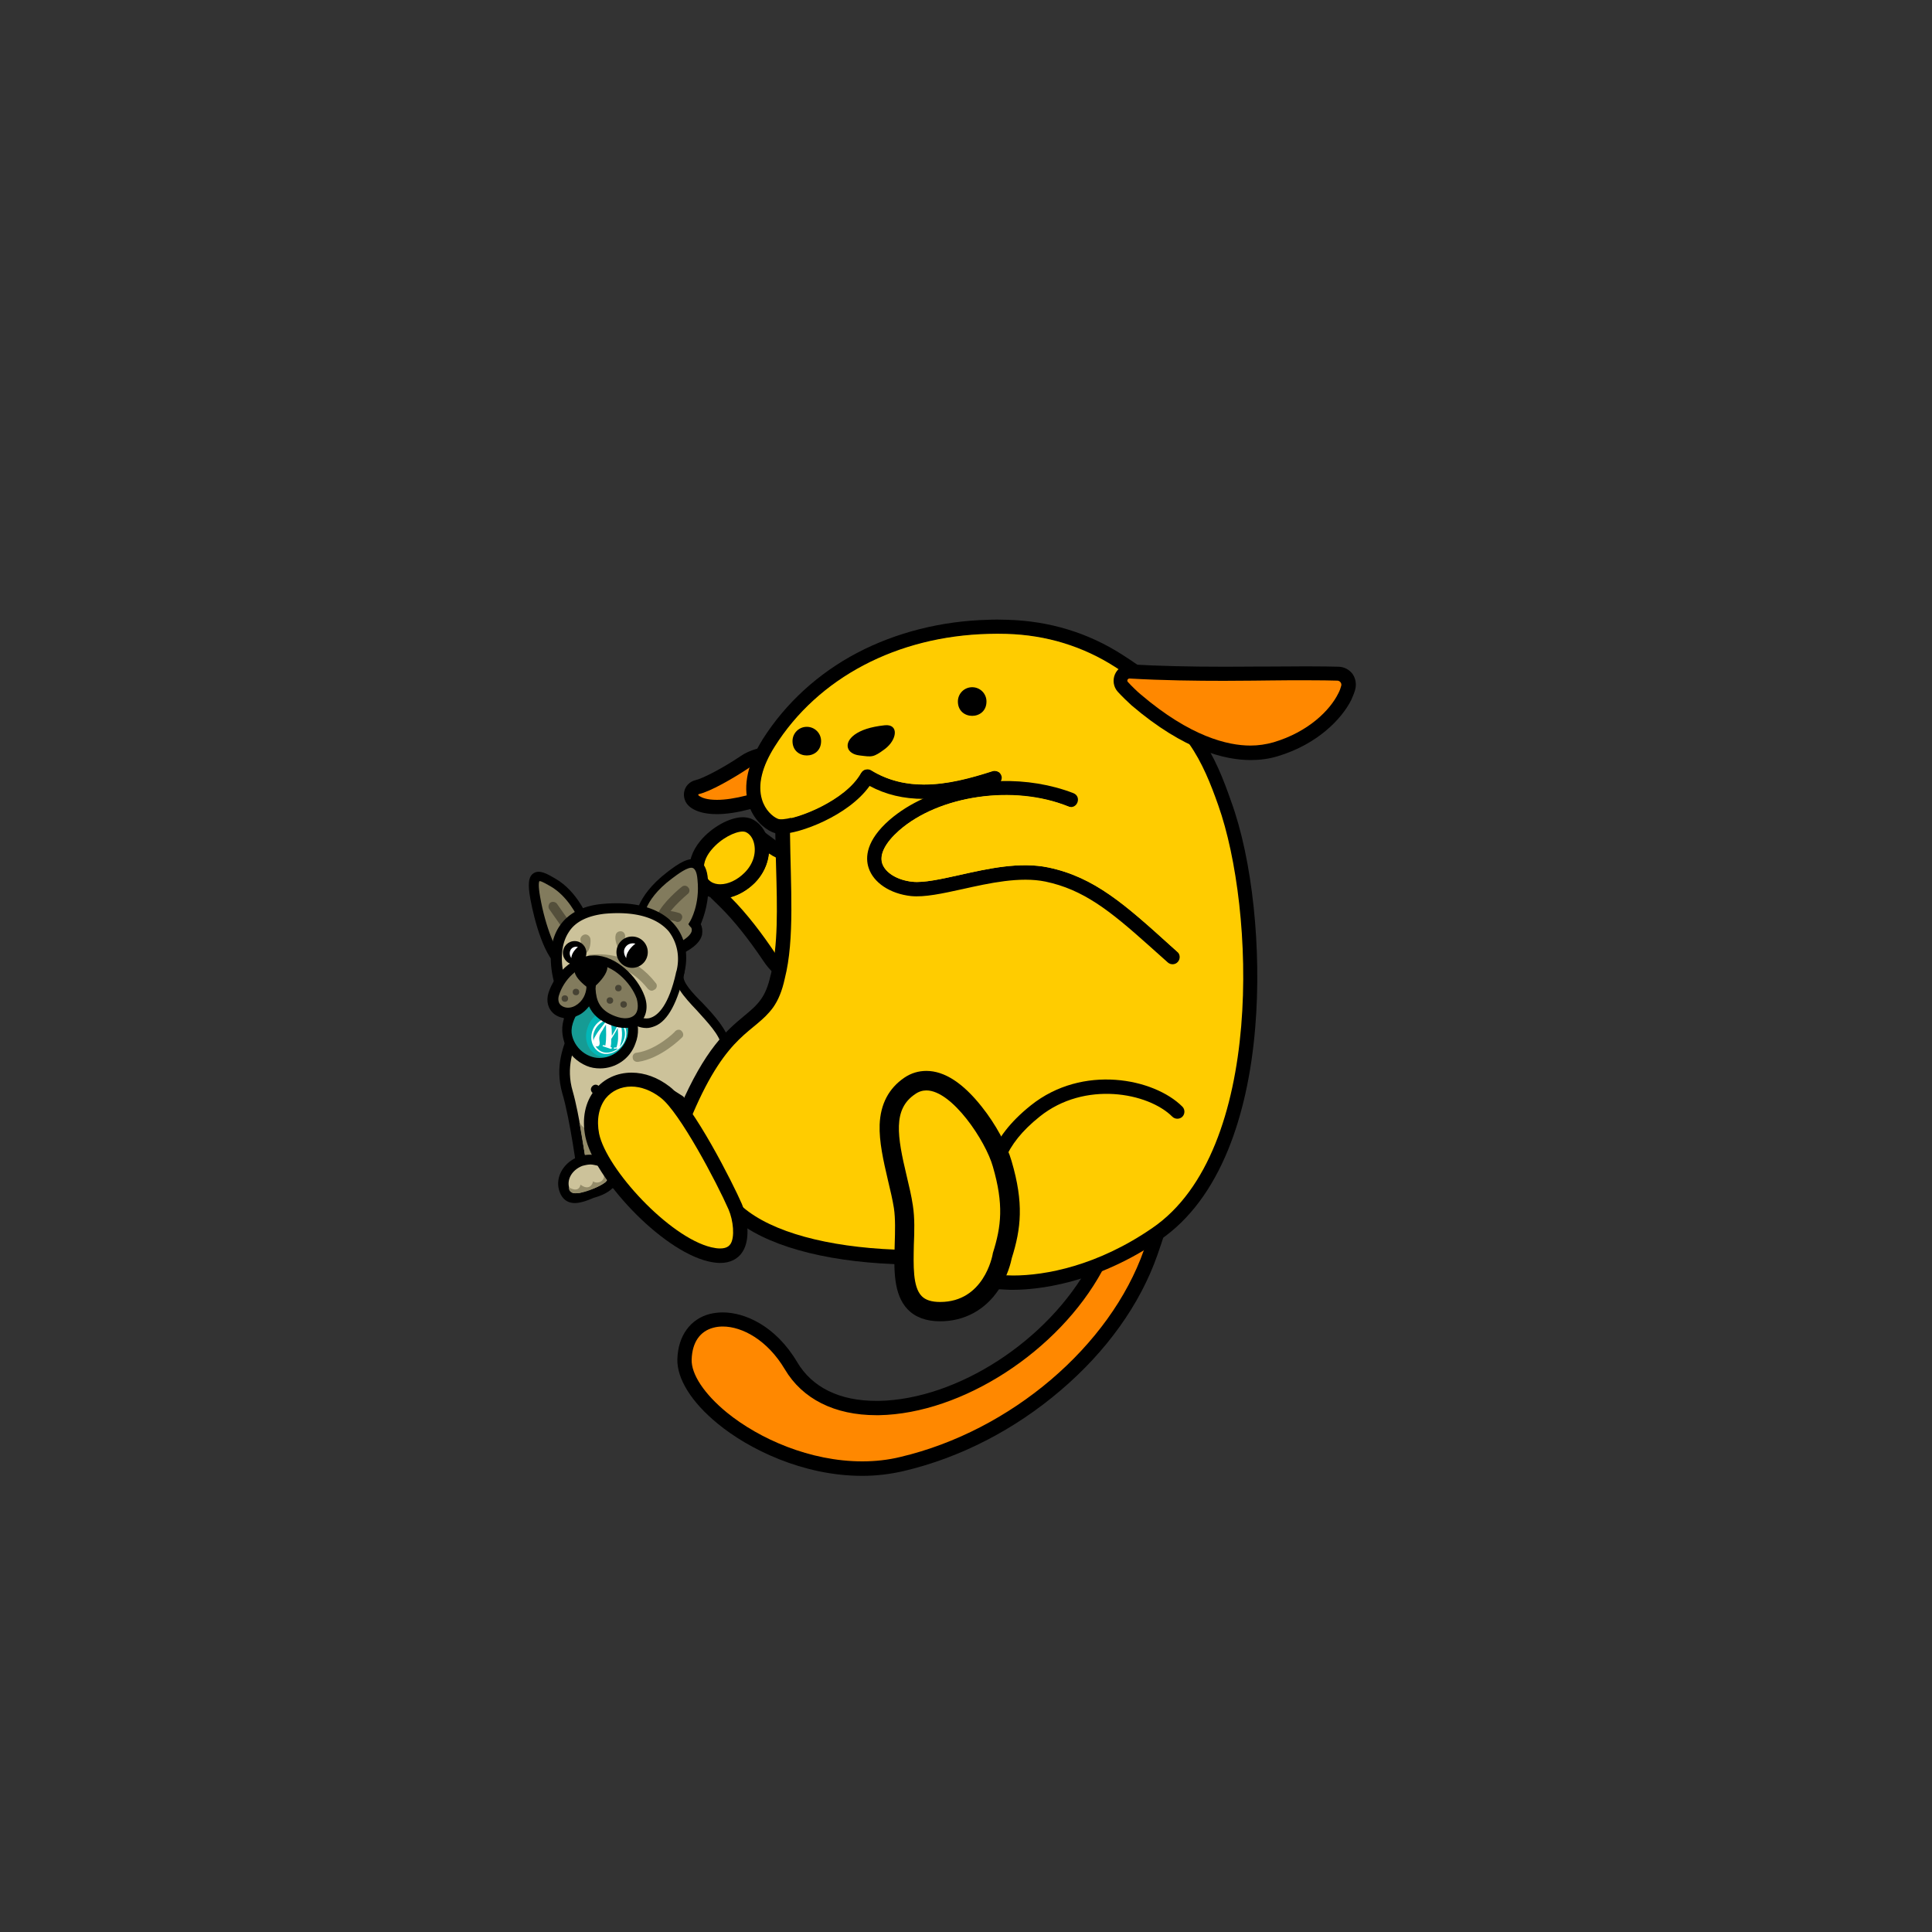 <svg xmlns="http://www.w3.org/2000/svg" id="wapuugotchi_svg__wapuu" x="0" y="0" version="1.1" viewBox="0 0 1000 1000">
  <rect x="0" y="0" width="1000" height="1000" fill="#333333" stroke="none"/>
  <style id="animation--nose_wiggle_1">
    #wapuugotchi_type__wapuu #Face--group__nose { transform-origin: 55% 63%; animation: Face--group__nose 0.3s 0s 4 normal linear forwards}
    @keyframes Face--group__nose { 100,0% {transform: rotate(0deg)} 25% {transform: rotate(-0.3deg)} 75% {transform: rotate(0.3deg)}}
  </style>
  <style id="animation--ear_wiggle_1">
    #wapuugotchi_type__wapuu #LeftEar--group { transform-origin: 58% 35%; animation: LeftEar--group 0.1s 2s 2 normal linear forwards}@keyframes LeftEar--group { 100%, 0% {transform: rotate(0deg)} 50% {transform: rotate(20deg)}}
    #wapuugotchi_type__wapuu #RightEar--group { transform-origin: 41% 40%; animation: RightEar--group 0.1s 2s 2 normal linear forwards}@keyframes RightEar--group { 100%, 0% {transform: rotate(0deg)} 50% {transform: rotate(-20deg)}}
  </style>
  <style id="animation--foot_wiggle_1">
    #wapuugotchi_type__wapuu #LeftFoot--group { transform-origin: 49% 66%; animation: LeftFoot--group 3s 12s 2 normal linear forwards}@keyframes LeftFoot--group { 100%, 0% {transform: rotate(0deg)} 25% {transform: rotate(-5deg)} 50% {transform: rotate(0deg)} 75% {transform: rotate(5deg)}}
    #wapuugotchi_type__wapuu #RightFoot--group { transform-origin: 37% 64%; animation: RightFoot--group 3s 12s 2 normal linear forwards}@keyframes RightFoot--group { 100%, 0% {transform: rotate(0deg)} 25% {transform: rotate(5deg)} 50% {transform: rotate(0deg)} 75% {transform: rotate(-5deg)}}
  </style>
  <style id="animation--swing tail_1">
    #wapuugotchi_type__wapuu #Tail--group { transform-origin: 55% 63%; animation: Tail--group 3s 22s 2 normal ease-in-out forwards}
    @keyframes Tail--group { 0% {transform: rotate(0deg)} 50% {transform: rotate(-12deg)}}
  </style>
  <g id="wapuugotchi_type__wapuu">
    <g id="Background--group">
      <path d="M241.2 354.2c0 1.6-1.5 1.7-3.3 1.7-1.8 0-3.3-.1-3.3-1.7 0-1.6 1.5-2.8 3.3-2.8 1.8 0 3.3 1.3 3.3 2.8z"
            style="fill:#938b69" transform="matrix(3.38 0 0 3.38 -481.313 -591.119)"/>
      <path d="M322.826 615.259c-5.07 0-14.534 0-14.534-9.126 0-7.099 6.422-12.845 14.534-12.845 8.113 0 14.535 5.746 14.535 12.845-.338 9.126-9.465 9.126-14.535 9.126zm0-15.21c-4.394 0-7.774 2.703-7.774 6.422 0 1.352 0 2.366 7.774 2.366 7.775 0 7.775-1.014 7.775-2.366 0-3.719-3.719-6.423-7.775-6.423z"/>
      <path d="M253.8 356.1c0 1.6-1.5 1.7-3.3 1.7-1.8 0-3.3-.1-3.3-1.7 0-1.6 1.5-2.8 3.3-2.8 1.8 0 3.3 1.3 3.3 2.8z"
            style="fill:#938b69" transform="matrix(3.38 0 0 3.38 -481.313 -591.119)"/>
      <path d="M365.416 621.681c-5.07 0-14.535 0-14.535-9.126 0-7.098 6.423-12.845 14.535-12.845 8.113 0 14.535 5.747 14.535 12.845 0 9.126-9.465 9.126-14.535 9.126zm0-15.21c-4.394 0-7.774 2.704-7.774 6.422 0 1.352 0 2.366 7.774 2.366 7.775 0 7.775-1.014 7.775-2.366 0-3.718-3.38-6.422-7.775-6.422z"/>
      <path d="M253.6 334.9c-.8-4.1-7.8-8.1-7-10.8l-16 8.2c-1 2.4-2.5 5.6-1.3 9.7s2.3 12.5 2.3 12.5l3.2-.1 1.2-8.1s.3 7.6 9.7 9c9.2-2.5 13.1 1.9 13.1 1.9z"
            style="fill:#ccc29a" transform="matrix(3.38 0 0 3.38 -481.313 -591.119)"/>
      <path d="M393.133 619.315c-.676 0-1.352-.338-2.028-.676-.338-.676-12.844-13.52-41.914-5.746h-1.014c-18.929-2.704-27.379-12.845-31.435-21.295l-2.366 15.887c-.338 1.352-1.352 2.028-2.366 2.028l-10.817.338c-1.352 0-2.366-1.014-2.366-2.028 0-.338-3.718-28.394-7.774-41.914-4.056-14.197.676-25.013 4.056-33.126 30.114-18.738 19.14-26.805 58.815-28.055-1.014 3.38 4.394 9.126 9.802 14.535 6.084 6.422 12.507 13.52 14.197 20.957l17.239 75.715c.338 1.014-.338 2.366-1.353 2.704.338.676-.338.676-.676.676zm-26.027-13.858c10.479 0 17.577 2.704 22.31 5.408l-15.887-69.293c-1.015-6.085-7.437-12.507-12.845-18.591-6.76-7.099-12.874-14.056-10.817-19.267.687 2.123 3.325 3.248-49.35 27.38.676.675.676 1.69.338 2.365l-.676 1.352c-3.38 7.775-7.436 17.577-3.718 30.084 3.38 11.83 6.422 33.463 7.436 40.562h6.423l3.718-25.352c.338-1.352 1.352-2.028 2.704-2.028s2.366 1.014 2.366 2.366c0 1.014 1.352 23.661 30.083 28.056 6.423-2.366 12.507-3.042 17.915-3.042z"/>
      <path d="M236.1 347.2s-.8-3.9-2.6-5.5" style="fill:#f80"
            transform="matrix(3.38 0 0 3.38 -481.313 -591.119)"/>
      <path d="M316.742 584.838c-1.014 0-2.366-.676-2.366-2.029 0 0-2.704-12.506-7.775-17.238-1.014-1.014-1.014-2.366 0-3.38 1.015-1.015 2.367-1.015 3.38 0 6.423 6.084 9.127 19.266 9.465 19.942.338 1.353-.676 2.705-2.028 3.043-.338-.338-.676-.338-.676-.338z"/>
      <path d="M235.7 343.5c1.5 3.1.9 6.6 4.3 8.9 3.4 2.4 5.6 2.2 5.6 2.2l2.8-.6s4.6-.2 6.1.5c1.5.8.6-9.6.6-9.6s-9 13.6-19.4-1.4z"
            style="fill:#938b69" transform="matrix(3.38 0 0 3.38 -481.313 -591.119)"/>
      <path d="m245.4 342.6 1.1.7s.5 5.5 1.8 7.9c1.3 2.5 1.4 7.4 1.4 7.4l3-.1s2.5-6 1.9-10.1c-.6-4.1-2-10.1-1.6-12.3"
            style="fill:#ccc29a" transform="matrix(3.38 0 0 3.38 -481.313 -591.119)"/>
      <path d="M362.712 623.71c-.676 0-1.352-.339-1.69-.677-.338-.338-.676-1.014-.676-1.69 0 0-.338-16.224-4.394-23.999-4.056-7.436-5.747-21.97-6.085-26.365l-2.704-1.69c-1.352-.676-1.69-2.366-1.014-3.38.676-1.352 2.366-1.69 3.38-1.014l3.719 2.366c.676.338 1.014 1.014 1.352 2.028 0 .338 1.69 17.915 5.746 26.027 3.718 6.76 4.732 18.59 4.732 23.661h6.084c1.69-4.732 7.099-20.619 5.747-31.435-.676-4.056-1.352-8.45-2.366-13.183-2.029-12.168-4.395-23.323-3.043-29.07.338-1.351 1.69-2.365 3.043-2.027 1.352.338 2.366 1.69 2.028 3.042-1.014 4.732 1.014 16.9 3.042 27.38 1.014 4.731 1.69 9.125 2.366 13.52 2.028 14.196-6.084 34.815-6.76 35.491-.338 1.014-1.352 1.352-2.366 1.69z"/>
      <path d="M240 337.5c-.4 0-.7-.3-.7-.6-.1-.4.2-.8.6-.8 3-.4 5.9-3.2 5.9-3.3.3-.3.8-.3 1 0 .3.3.3.8 0 1-.1.1-3.2 3.2-6.7 3.7z"
            style="fill:#938c6a" transform="matrix(3.38 0 0 3.38 -481.313 -591.119)"/>
      <path d="M254.8 360.8c0 1.8-1.7 1.9-3.8 1.9-2.1 0-3.9-.1-3.9-1.9 0-1.8 1.7-3.3 3.8-3.3 2.1 0 3.9 1.4 3.9 3.3z"
            style="fill:#ccc29a" transform="matrix(3.38 0 0 3.38 -481.313 -591.119)"/>
      <path d="M367.106 637.23c-6.084 0-15.548 0-15.548-9.126 0-7.437 7.098-13.521 15.548-13.521s15.549 6.084 15.549 13.52c-.338 9.127-9.464 9.127-15.549 9.127zm-.338-17.577c-5.746 0-10.478 4.056-10.478 8.789 0 3.042 1.352 4.056 10.478 4.056 8.789 0 10.479-1.014 10.479-4.056 0-5.07-4.394-8.789-10.479-8.789z"/>
      <path d="M247.9 360.5s1.1 1.4 1.9.2c.9 1.4 1.8.6 2 .2.7.9 2.4.4 1.9-1.3.9 1.1.2 2-.2 2.1-.3.1-1.9.6-4.3.2 0 0-1.7-.2-1.3-1.4zM248.4 349.1s3.5 2.7 5.5 1.2c-.1 2.8-.8 4.7-1.5 6.9-1.6.5-2.1-.4-2.1-.4s-.4-3.2-.9-4.8c-.5-1.7-.6-1.1-1-2.9zM231.1 346.6l1 5.9 2.1.5.6-4.7c.1-.1-3 .3-3.7-1.7z"
            style="fill:#938b69" transform="matrix(3.38 0 0 3.38 -481.313 -591.119)"/>
      <path d="M236 354.6c.6 1.7-.9 2.4-2.9 3.1-2 .7-3.7 1.2-4.3-.5-.6-1.7.5-3.7 2.5-4.4 2-.8 4.1 0 4.7 1.8z"
            style="fill:#ccc29a" transform="matrix(3.38 0 0 3.38 -481.313 -591.119)"/>
      <path d="M297.475 622.695c-3.718 0-6.422-2.028-7.774-5.746-2.704-7.098 1.69-15.21 9.802-18.253a16.788 16.788 0 0 1 11.493 0c3.718 1.352 6.422 4.056 7.774 7.437 1.352 3.718.676 6.76-2.366 9.464-2.366 2.028-5.408 3.38-9.127 4.394-3.042 1.352-6.76 2.704-9.802 2.704zm8.112-19.943c-1.352 0-2.704.338-4.056.676-5.408 2.029-8.45 7.099-6.76 11.831.676 1.69 1.352 2.366 3.042 2.366 2.366 0 5.07-1.014 8.112-2.028 3.043-1.014 5.747-2.366 7.437-3.718 1.014-1.014 1.69-2.028 1.014-3.718-.676-2.028-2.366-3.719-4.732-4.733-1.69-.338-2.705-.676-4.057-.676z"/>
      <path d="M229.5 356.7s1.5 1 1.8-.4c1.3 1 1.9-.1 1.9-.5 1 .6 2.4-.4 1.3-1.9 1.2.8.8 1.9.6 2-.3.2-1.6 1.2-4 1.7 0-.1-1.6.4-1.6-.9z"
            style="fill:#938b69" transform="matrix(3.38 0 0 3.38 -481.313 -591.119)"/>
    </g>
    <g id="RightArm--group">
      <path d="M436.6 504c-4.5 5.1-10.5 7.9-17 7.9-9.1 0-18.5-5.5-24.4-14.4-7.8-11.6-15.5-21.2-22.3-27.9l-4.8-4.7c-2-2-1.1-5.3 1.6-6.1l6.5-1.7c3.2-.9 6.4-2.7 9.1-5.5 3-3 4.8-6.7 5.2-10.4V430c0-1.3 1.5-2.1 2.5-1.3l9.3 6.9c.7.5 1.7 1.1 2.9 1.7 10.2 4.9 31.7 27.4 35.7 46.7 2.1 10.1-1.2 16.5-4.3 20z"/>
      <path d="M402.1 444.1c-1.5-.7-2.9-1.5-4.2-2.4-.5 5.5-3 11-7.3 15.3-3.7 3.7-8.1 6.2-12.5 7.4 8.7 8.6 17 19.8 23.2 29.1 4.5 6.7 11.6 11.1 18.3 11.1 4.1 0 8.1-1.6 11.4-5.4 13-14.8-17.3-49.6-28.9-55.1z" class="st0" fill="#fc0"/>
    </g>
    <g id="Tail--group">
      <path d="M599.1 649.5c-9 25.7-26.4 50-50.3 70.3-23.8 20.3-51.8 34.7-81 41.6-6.9 1.6-14.1 2.5-21.5 2.5-30.8 0-58.9-13.9-74.8-27-13.6-11.1-21.2-23.3-20.9-33.5.4-12 6.7-20.7 16.8-23.3 2.1-.5 4.3-.8 6.7-.8 11.2 0 27.2 6.7 38.5 25.7 7.8 13.2 22 20.1 41.1 20.1h1.2c40.7-.8 87.6-31.2 109.1-70.8 7.7-14.1 13.2-29.6 17.1-40.8 1.9-5.4 3.6-10.1 5.1-13.5 1.3-3.1 4.1-9.4 10.4-9.4 4.1 0 7.6 1.8 9.9 5 5.5 7.6 3.3 23.3-7.4 53.9z"/>
      <path d="M570.5 657.8c-22.7 41.7-72.5 73.9-115.5 74.7h-1.4c-21.6 0-38.3-8.4-47.4-23.8-9-15.1-22-22.1-32.1-22.1-1.7 0-3.3.2-4.8.6-7 1.8-11 7.6-11.3 16.4-.3 7.7 6.6 18 18.2 27.5 16.8 13.7 43.2 25.3 70.1 25.3 6.6 0 13.3-.7 19.8-2.3 57.2-13.5 108.5-57.4 126-107.1 5.4-15.3 16.7-49.2 4.5-49.2-4.5.1-10.8 31.8-26.1 60z" class="st1" fill="#f80"/>
    </g>
    <g id="Body--group">
      <path d="M649.7 531.9c-2 24-6.7 45.1-13.9 62.9-8.5 20.9-20.3 36.6-35.1 46.8-34 23.4-64.8 26-76.4 26-1.3 0-2.5 0-3.8-.1-18.4-.8-26-4.4-32.7-7.5-5.9-2.8-11-5.2-24.9-5.7-37.5-1.5-67-9.9-83.1-23.6-.2-.1-.5-.4-.9-.7-4.8-3.5-19.3-14.3-25-24.7-5.3-9.7-6.2-22.3-2.3-31.4 13.4-31.2 24.5-40.5 33.5-48 3.6-3 6.4-5.3 8.8-8.7 2.2-3.1 3.8-7.1 4.9-12.2 0-.1 0-.2.1-.3 3.9-15 3.4-34.9 2.8-56-.2-5.7-.3-11.7-.4-17.5v-.1c0-18.6 9.6-40.7 25.7-59.2 18.1-20.8 41.6-33.6 66.1-36.2 20.2-2.1 34.3-3.1 45.9-3.1 43.7 0 58.6 14.8 82.2 48.4 7.5 10.6 12.1 22.5 16 33.7 11.1 30.4 15.9 76.5 12.5 117.2z"/>
      <path d="M358.5 576.7c-3 7-2.2 17.4 2 25 5.6 10.3 23 22.2 24.1 23.2 15.1 12.9 43.7 20.5 78.7 21.9 31.2 1.3 24.3 11.8 57.6 13.3 1.1 0 2.2.1 3.5.1 16.7 0 43.7-5 72.2-24.7 58-39.9 52.9-165.3 34-218.6-3.9-11.1-8.3-22.2-15.1-31.9-23.5-33.5-36.6-45.2-76.2-45.2-12.2 0-26.9 1.1-45.1 3.1-49.9 5.3-85.3 55.3-85.3 88.1.3 27.4 2.5 55.1-2.7 75.5-1.4 6.5-3.4 11.2-6 14.9-9.8 13.5-23.4 12.4-41.7 55.3z" class="st0" fill="#fc0"/>
    </g>
    <g id="Ball--group" />
    <g id="RightFoot--group">
      <path d="M384.3 648c-2.4 3.7-6.4 5.7-11.5 5.7-1.9 0-4-.3-6.2-.8-25-6-59.3-43.6-63.6-64.5-1.9-9.4-.2-18 5-24.4 4.6-5.7 11.4-8.8 18.9-8.8 6.8 0 13.6 2.5 19.8 7.3 12.2 9.4 32.9 50.5 37.3 60.7 2.5 5.8 4.9 17.7.3 24.8z"/>
      <path d="M310.1 586.8c3.8 18.2 36.2 53.6 58.1 58.8 1.7.4 3.2.6 4.5.6 3.4 0 4.7-1.3 5.4-2.3 2.3-3.5 1.5-12.1-1-17.9-6.1-13.9-25.3-50.3-35.1-57.8-4.9-3.8-10.2-5.8-15.3-5.8-5.3 0-10 2.2-13.2 6.1-3.6 4.7-4.8 11.2-3.4 18.3z" class="st0" fill="#fc0"/>
    </g>
    <g id="FullHead--group">
      <g id="BeforeHead--group" />
      <g id="RightEar--group">
        <path d="M413.3 399.4c-.4 4.4-3.8 8.4-11.1 12.9-4.7 3-10.2 5.5-13.9 6.5-6.5 1.7-12.3 2.6-17.3 2.6-6.7 0-10.6-1.6-12.7-2.9-4.8-3-4.4-7.2-4.2-8.5.5-3.1 2.9-5.5 5.9-6.2 3.5-.8 13.5-5.8 23.6-12.6 4.2-2.9 10.7-4.8 16.1-4.8 5.8 0 9.1 2.2 10.8 4.1 2.1 2.4 3.1 5.5 2.8 8.9z"/>
        <path d="M361.4 411.3c0 .3.4.7.9.9 1.1.7 3.6 1.8 8.8 1.8 4.3 0 9.5-.8 15.4-2.3 5.2-1.4 19.1-8.8 19.5-13 .1-1.3-.2-2.4-.9-3.2-1-1.1-2.8-1.7-5.3-1.7-3.9 0-8.9 1.5-11.9 3.5-8.5 5.7-20.5 12.5-26.1 13.7-.3.1-.4.2-.4.3z" class="st1" fill="#f80"/>
      </g>
      <g id="Head--group">
        <path d="M516.4 328.1c1.6 0 3.2 0 4.8.1 20.6.6 39.5 6.5 55.9 17 11.2 7.2 17.5 11.4 25.9 25.2 1.5 2.5 9 .8 7.9-1.1-10.1-17.6-17.5-22.3-29.8-30.3-17.7-11.4-37.8-17.6-59.7-18.2-1.6 0-3.3-.1-5-.1-1.6 0-3.3 0-4.9.1-24.3.6-47.8 6.6-67.8 17.1-20.2 10.6-37.1 26.1-48.9 44.7-7.7 12.3-10.3 23.9-7.4 33.5 2.4 7.8 7.9 12.7 12.3 14.6 1.4.6 2.9.9 4.7.9 9.3 0 34.7-9.3 45.7-24.8 8.4 4.5 17.6 6.7 28.1 6.7 12.6 0 25-3.2 36.4-6.9 3-1 3.8-2.2 3.9-4.1 0-1.3-1.2-3.6-3.8-3.5-.3 0-.7.1-1 .2-11.2 3.6-23.3 6.9-35.4 6.9-9.3 0-18.6-2-27.4-7.4-.6-.4-1.3-.5-1.9-.5-1.3 0-2.5.6-3.2 1.8l-.1.1c-7.9 14.3-33.3 24.1-41.2 24.1-.7 0-1.3-.1-1.7-.3-2.8-1.2-6.6-4.6-8.2-10-2.3-7.5 0-17 6.6-27.4 22.5-35.7 63.4-57.1 110.6-58.3 1.4-.1 3-.1 4.6-.1"/>
        <path d="M516.6 399.4c-1-.4-2-.7-3-.3-19.7 6.3-42.5 12-62.8-.5-1.7-1.1-4-.5-5.1 1.2l-.1.1c-8.6 15.7-38.3 26-43 23.9-2.8-1.2-6.6-4.6-8.2-10-2.3-7.5 0-17 6.6-27.4 22.5-35.7 63.4-57.1 110.6-58.3 3.1-.1 6.3-.1 9.5 0 20.6.6 39.5 6.5 55.9 17 13.2 8.5 19.7 12.7 30.6 33.6 5.6 10.5-84.4 23.5-91 20.7z" class="st0" fill="#fc0"/>
      </g>
      <g id="LeftEar--group">
        <path d="M701.4 357.1c-.5 1.7-1.2 3.4-2 5.2-5 10-17.7 23-38 29.1-4.5 1.4-9.3 2-14 2h-.1c-13 0-34.2-4.9-61.6-28.3-1.9-1.7-5.1-4.8-7.1-7-2.3-2.5-2.8-6.1-1.5-9.1s4.4-5.1 7.8-5.1h.5c13.9.8 30.1 1.2 48.4 1.2 8.1 0 14.8-.1 19.3-.1h4.5c7.4 0 13.3-.1 18.2-.1 8.1 0 13.7.1 17.1.2 2.9.1 5.6 1.5 7.3 3.9 1.5 2.3 2 5.2 1.2 8.1z"/>
        <path d="M590.4 359.4c25.7 21.9 45.1 26.5 56.8 26.5h.1c4 0 8-.6 11.9-1.7 18.1-5.4 29.2-16.6 33.5-25.3.8-1.5 1.2-2.8 1.5-3.9.4-1.3-.6-2.6-1.9-2.7-3.3-.1-8.9-.2-16.7-.2-5.4 0-11.6 0-18.2.1-3.3 0-12.2.2-23.9.2-13.9 0-31.7-.2-48.8-1.2h-.1c-.9 0-1.5 1.1-.8 1.8 2 2.2 5 5.1 6.6 6.4z" class="st1" fill="#f80"/>
      </g>
      <g id="Face--group">
        <path d="M417.6 376.2c-4.1 0-7.4 3.3-7.4 7.4 0 9.9 14.8 9.9 14.8 0 0-4.1-3.3-7.4-7.4-7.4z"/>
        <path d="M503.2 355.7c-4.1 0-7.4 3.3-7.4 7.4 0 9.9 14.8 9.9 14.8 0 0-4.1-3.3-7.4-7.4-7.4z"/>
        <path id="Face--group__nose" d="M457.9 375.4c-7.4.8-12.3 2.5-15.6 4.9-5.9 4.4-4.1 9.9 2.5 10.7 6.6.8 7.1 1.2 13.2-3.3 6.5-4.9 7.3-13.1-.1-12.3z"/>
      </g>
    </g>
    <g id="LeftLeg--group">
      <path d="M512.4 655.2c-4.6-5.2-3.7-15.7-1.9-29.4 2.6-19.8 5-34.5 25.4-50.8 24.4-19.5 62.2-15 76.2-.5 3.6 3.7 6.7 10.9 7.3 18.8.9 11.4-22.2 42.4-44.8 51.8-22.6 9.6-54 19.3-62.2 10.1z" class="st0" fill="#fc0"/>
      <path d="M512.4 658.9c-1.2 0-2.3-.5-3-1.6-4.7-6.7-4.5-17.2-2.6-32 2.5-19 4.6-35.5 26.8-53.2 26.8-21.4 63.7-14 78.4.7 1.4 1.4 1.4 3.8 0 5.2-1.4 1.4-3.8 1.4-5.2 0-12.5-12.5-45.4-18.7-68.6-.1-18.9 15.1-21.4 28.2-24.1 48.4-1.4 11-2.3 21.8 1.3 26.7 1.2 1.7.8 4-.9 5.2-.6.5-1.4.7-2.1.7z"/>
    </g>
    <g id="LeftFoot--group">
      <path d="M523.7 651.2c-.4 1.9-2 9.1-6.7 16.2-7 10.6-17.8 16.5-30.4 16.5-7.2 0-12.9-2.1-16.8-6.2-7.5-7.8-7.1-21-6.7-33.7v-.1c.2-6.4.4-13.1-.4-18.5-.7-4.4-1.8-9.1-3.1-14.5-2.4-10.2-4.6-20.1-4.3-28.7.4-10.7 4.7-18.9 12.8-24.4 3.5-2.4 7.4-3.5 11.4-3.5 9.3 0 18.9 6.2 28.7 18.6 7.1 8.9 13.1 20 15.4 28.1 6.4 21.8 4.9 34.9.1 50.2z"/>
      <path d="M477 670.8c2 2.1 5.2 3.1 9.6 3.1 22.6 0 27-23.7 27.2-24.7 0-.2.1-.4.1-.6 4.4-13.9 5.7-25.2 0-44.8-3.7-13.2-21.1-39.4-34.4-39.4-2 0-4 .6-5.8 1.9-11.7 7.8-9.3 21.8-4.4 42.4 1.2 5.1 2.5 10.4 3.2 15.3 1 6.4.8 13.5.5 20.4-.2 10.6-.6 21.6 4 26.4z" class="st0" fill="#fc0"/>
    </g>
    <g id="LeftArm--group">
      <g id="BeforeLeftArm--part"/>
      <path d="M478 413.3c-6.4 2.9-12.4 6.6-17.6 11.1-12.1 10.6-12.6 19.4-10.8 24.8 2.5 7.7 11.1 13.4 21.9 14.6 7.1.7 16.2-1.3 26.7-3.6 13.9-3.1 29.7-6.6 42.9-3.9 19.6 4.1 33.3 15 53.1 32.7l10.3 9.2c1.5 1.3 3.9 1.2 5.2-.4 1.3-1.5 1.2-3.9-.4-5.2l-2.9-2.6c-24-21.7-39.9-36-63.8-41-14.8-3.1-31.3.6-46 3.9-9.5 2.1-18.5 4.1-24.3 3.5-7.8-.8-14.1-4.6-15.7-9.5-1.5-4.7 1.6-10.7 8.7-17 20.7-18.2 59.1-23.7 87.5-12.5 4.7 1.9 7.4-5.1 2.7-6.9-11.4-4.4-24.6-6.6-37.7-6.2-10.1.4-30.5 4.8-39.8 9z"/>
      <path d="M615.4 451c11.7 12.2 17 60.3-6 41.6l-2.9-2.6c-24-21.7-39.9-36-63.8-41-14.8-3.1-31.3.6-46 3.9-9.5 2.1-18.5 4.1-24.3 3.5-7.8-.8-14.1-4.6-15.7-9.5-1.5-4.7 1.6-10.7 8.7-17 20.7-18.2 59.3-24 87.5-12.5 4.6 2 46.1 16.5 62.5 33.6z" class="st0" fill="#fc0"/>
    </g>
    <g id="RightHand--group">
      <g id="BeforeRightHand--part"/>
      <path d="M390.6 457c-5.2 5.1-11.7 8.1-17.8 8.1-8.1 0-14-5.1-15.6-13.3-1-5.4.9-11.3 5.4-16.7 5.8-6.9 14.9-12 21.7-12.1h.2c1.3 0 2.6.2 3.8.6h.2l.1.1c4.5 1.8 7.9 6.2 9.1 11.8 1.4 7.5-1.2 15.5-7.1 21.5z"/>
      <path d="M385.4 451.7c4.2-4.2 6-9.6 5-14.7-.6-3.1-2.3-5.5-4.6-6.4-.4-.1-.9-.2-1.3-.2h-.1c-4 0-11.3 3.6-16.1 9.4-1.8 2.1-4.6 6.3-3.8 10.6 1.1 6 5.1 7.3 8.3 7.3 4.1 0 8.8-2.2 12.6-6z" class="st0" fill="#fc0"/>
    </g>
    <g id="Front--group">
      <g>
        <path d="M231.9 315.8s-1.5-3.9-4.8-5.9c-2-1.2-3.4-1.9-2.7 2.4.7 4.2 2.4 9.2 4.2 10.1 1.8 1 3.3-6.6 3.3-6.6z"
              style="fill:#827b5d" transform="matrix(3.38 0 0 3.38 -481.313 -591.119)"/>
        <path d="M292.405 501.686c-.676 0-1.69-.338-2.366-.676-8.113-4.394-13.52-24.675-15.549-35.83-1.352-7.436-1.014-11.492 1.69-13.183 3.042-2.028 7.098.338 11.155 2.705 11.83 6.76 16.9 20.619 17.238 20.957l.338.676v.676c-1.014 5.07-4.394 21.295-10.14 24.337-.676 0-1.352.338-2.366.338zm-13.183-45.632c-.338.338-.676 2.366.338 8.112 2.704 15.549 8.45 29.745 12.845 32.45 2.028-1.015 5.408-10.141 7.436-19.943-1.014-2.705-6.084-12.845-14.873-17.915-1.352-.676-4.394-2.704-5.746-2.704z"/>
        <path d="M240.3 316.2s-.4-3.4 4.7-7.3c2.1-1.6 4.6-3.4 5 .7.4 4-1.3 6.7-1.3 6.7s2 2.2-3.3 4.2-5.1-4.3-5.1-4.3z"
              style="fill:#827b5d" transform="matrix(3.38 0 0 3.38 -481.313 -591.119)"/>
        <path d="M341.755 496.277c-2.704 0-5.07-.676-6.76-2.028-6.423-4.394-6.423-14.872-6.423-16.224 0-1.69-.338-13.521 16.901-26.704 5.747-4.394 11.155-8.112 15.887-6.084 3.042 1.352 4.732 4.732 5.07 10.14 1.014 11.155-2.366 19.606-3.718 22.986.676 1.352 1.014 3.042.676 5.408-1.014 4.394-5.746 8.112-13.859 11.492-3.042.338-5.746 1.014-7.774 1.014zm-8.45-18.59c0 2.366.676 9.464 4.394 12.168 2.366 1.69 5.408 1.69 9.464 0 8.45-3.38 10.479-6.422 10.817-7.774.338-1.352-.338-2.366-.676-2.366l-1.014-1.352 1.014-1.69s5.07-8.45 3.718-21.295c-.338-4.733-1.69-5.747-2.366-6.085-2.366-1.014-8.113 3.38-10.817 5.409-15.886 11.83-14.872 22.309-14.872 22.309z"/>
        <path d="m242.6 316.2.5-1.3c.7-1.7 3.4-4 3.7-4.2.3-.3.8-.2 1 .1.3.3.2.8-.1 1-.6.5-1.8 1.6-2.6 2.6.7.1 1.3.3 1.3.3.4.1.6.6.4.9-.1.4-.6.6-.9.4 0 0-1.1-.4-2-.2zM229 317.1c-.2 0-.5-.1-.6-.3l-1.9-2.7c-.2-.3-.1-.8.2-1 .3-.2.8-.1 1 .2l1.9 2.7c.2.3.1.8-.2 1-.1 0-.3.1-.4.1z"
              style="fill:#544f3b" transform="matrix(3.38 0 0 3.38 -481.313 -591.119)"/>
        <path d="M236.613 313.996c-.577.008-1.182.041-1.813.104-10.1 1-6.7 11.2-6.7 11.2s.4 4.3 2.5 7c-1 2.4 9.296-2.116 11.905-.686l4.17-6.92c1.312-4.97-1.396-10.811-10.062-10.698z"
              style="fill:#ccc29a" transform="matrix(3.38 0 0 3.38 -481.313 -591.119)"/>
        <path d="M319.288 467.518a80.665 80.665 0 0 0-7.617.367c-10.479 1.014-17.915 5.07-22.309 11.83-7.436 11.492-3.041 27.042-2.365 29.408.338 2.028 1.689 14.534 8.111 23.66l4.955-2.363c-6.02-8.804-7.32-21.975-7.32-21.975v-.675c-.338-.339-5.07-15.212 1.69-25.352 3.38-5.408 9.803-8.449 18.591-9.463 15.21-1.352 26.703 1.689 33.125 9.125 4.394 5.746 6.085 13.52 3.719 21.633l4.055 1.015c2.704-9.802 1.016-19.267-4.73-26.027-4.437-5.324-13.273-11.165-29.905-11.184zm-19.225 62.902c.153.223.295.456.453.674.676.676.676 1.689.338 2.365l-.675 1.352 29.87-18.696z"/>
        <path d="M230.3 330s3.4 6 6.8 1.6" style="fill:#ccc29a"
              transform="matrix(3.38 0 0 3.38 -481.313 -591.119)"/>
        <path d="M310.996 538.53h-1.014c-9.127-.677-15.211-11.155-15.887-12.507-1.014-1.69-.338-3.718 1.352-4.394 1.69-1.014 3.718-.338 4.394 1.352 1.352 2.366 6.084 8.788 10.479 9.126 2.366 0 4.394-1.352 6.76-4.056 1.014-1.352 3.38-1.69 4.732-.676 1.352 1.014 1.69 3.38.676 4.732-3.38 4.394-7.436 6.422-11.492 6.422zM334.657 532.107c-3.718 0-6.423-1.69-6.76-2.028-1.015-.676-1.353-2.366-.677-3.38.676-1.014 2.367-1.352 3.38-.676 0 0 3.043 2.028 6.423.676 3.718-1.352 9.142-6.508 12.86-23.07.338-1.353 1.337-1.943 2.689-1.943 1.352.338 1.642.532 1.642 1.884-3.38 14.873-8.403 24.819-15.163 27.523-1.69.676-3.042 1.014-4.394 1.014z"/>
        <g transform="matrix(3.38 0 0 3.38 -481.313 -591.119)">
          <ellipse cx="-233.914" cy="341.84" rx="5.405" ry="4.623"
                   style="fill:#169b94;stroke-width:1.053" transform="matrix(.372 -.928 .941 .338 0 0)"/>
          <path d="M234.3 328.2c.5 0 1 .1 1.5.3 2.2.9 3.4 3.4 2.5 5.6-.7 1.7-2.3 2.8-4.1 2.8-.5 0-1-.1-1.5-.3-2.2-.9-3.4-3.4-2.5-5.6.7-1.7 2.3-2.8 4.1-2.8m0-1.5c-2.4 0-4.6 1.5-5.4 3.8-.6 1.5-.5 3 .1 4.5.6 1.4 1.8 2.5 3.2 3.1.7.3 1.4.4 2.1.4 2.4 0 4.6-1.5 5.4-3.8.6-1.5.5-3-.1-4.5-.6-1.4-1.8-2.5-3.2-3.1-.7-.3-1.4-.4-2.1-.4z"/>
        </g>
        <path d="M234.1 336.6c.4.1.8.2 1.2.1 1.3-.3 2.5-1.3 3-2.7 0-.1 0-.1.1-.2.4-1.7-.4-3.4-1.9-3.9-1.6-.6-3.5.4-4.1 2.3-.7 1.9.1 3.8 1.7 4.4z"
              style="fill:#02b7b7" transform="matrix(3.38 0 0 3.38 -481.313 -591.119)"/>
        <path d="M236.7 331c.2.1.3.1.5.2-.1.5-.4 1.2-1.1 2.3 0-1.4-.2-2.5-.2-2.5.1 0 .4-.1.8 0m.7.5c1.1 1.1.8 2.7-.1 3.7.4-1.2.5-2.2.1-3.7m-2-.5c-.6.9-1.3 1.6-1.8 2.5-.1.2-.3.4-.3.8-.3-1.2.4-2.7 2.1-3.3m1.6 4.5c-1 .7-2.5 1-3.4-.4 0 0 .8.3.6-.8-.1-.6 0-1 .5-1.7.2-.4.3-.5.5-.8 0 1.1.1 2-.1 3.2-.2-.1-.5-.1-.4.1l1.2.4c.1 0 .2-.1.2-.1 0-.1 0-.1-.2-.2.1-.4.1-.6.1-1.2.3-.5.6-.9 1-1.7.1 1.3.1 2.1-.2 3h-.3c-.1 0-.1.1-.1.2.2 0 .4-.1.6 0m-2.4.7c2.1.6 4.6-2 3.4-4.3-1.2-2.3-4.3-1.1-4.9.9-.5 1.6.3 3 1.5 3.4"
              style="fill:#fff" transform="matrix(3.38 0 0 3.38 -481.313 -591.119)"/>
        <g style="display:inline">
          <path d="M242.2 326.6c-.2 0-.4-.1-.6-.3-2.2-2.8-5.2-4.1-8.7-3.7-.4 0-.8-.3-.8-.7 0-.4.3-.8.7-.8 2.8-.3 6.8.2 10 4.3.3.3.2.8-.1 1-.2.1-.3.2-.5.2zM237.7 320.4c-.2 0-.5-.1-.6-.3-.3-.5-.7-1.7-.3-2.3.2-.3.7-.4 1-.2.3.2.4.6.3.9 0 .2.1.6.2.8.2.3.1.8-.2 1-.1.1-.2.1-.4.1zm.4-1.8zM231.7 320.9c-.2 0-.5-.1-.6-.3-.2-.3-.2-.7.1-.9.1-.2.2-.6.1-.8-.1-.4.2-.8.6-.9.4-.1.8.2.9.6.1.5 0 1.8-.6 2.2-.2.1-.4.1-.5.1zm-.4-1.3z"
                style="fill:#938c6a" transform="matrix(3.38 0 0 3.38 -481.313 -591.119)"/>
        </g>
        <g transform="matrix(3.38 0 0 3.38 -481.313 -591.119)">
          <path d="M232.9 325.1s.5 3.1-2.1 4.5c-2.2 1.2-4.3-.5-3.6-2.5.9-2.7 3.4-5.2 6.3-5.2s6 3 7 5.7-.8 4.8-4.2 3.6c-3.4-1.3-3.5-3.8-3.4-6.1z"
                style="fill:#827b5d"/>
          <path d="M238.1 332.3c-.6 0-1.3-.1-2.1-.4-1.9-.7-2.9-1.8-3.4-2.9-.4.5-.9 1-1.5 1.3-1.3.7-2.7.7-3.8-.1-1-.8-1.3-2-.9-3.3.9-2.7 3.5-5.7 7-5.7 3.3 0 6.6 3.2 7.7 6.2.6 1.6.3 3.1-.6 4-.5.5-1.4.9-2.4.9zm-4.5-6c.1 1.8.6 3.3 3 4.2 1.3.5 2.4.4 3-.2.5-.5.6-1.4.3-2.5-.9-2.5-3.7-5.2-6.3-5.2-2.7 0-4.9 2.4-5.6 4.7-.2.6-.1 1.3.4 1.6.4.3 1.2.5 2.1 0 1.2-.7 1.6-1.8 1.7-2.7V325l1.5-.1c-.1.1 0 .7-.1 1.4z"/>
          <path d="M232.5 326.2s-4.8-3.3.1-4c4.9-.7 2.2 2.7.7 3.9-.4.4-.8.1-.8.1z"/>
          <circle cx="237.9" cy="328.7" r=".5" style="fill:#474334"/>
          <circle cx="237.1" cy="326.2" r=".5" style="fill:#474334"/>
          <circle cx="235.8" cy="328.1" r=".5" style="fill:#474334"/>
          <circle cx="228.9" cy="327.8" r=".5" style="fill:#474334"/>
          <circle cx="230.6" cy="326.8" r=".5" style="fill:#474334"/>
        </g>
        <g transform="matrix(3.38 0 0 3.38 -481.313 -591.119)">
          <circle cx="239.2" cy="320.7" r="2.4"/>
          <circle cx="230.4" cy="320.8" r="1.8"/>
        </g>
        <path d="M238.3 321.6s-.7-.9-.1-1.7c.6-.8 1.5-.5 1.5-.5s-1.4 1-1.4 2.2zM229.9 321.6s-.5-.6-.1-1.3c.4-.6 1.1-.4 1.1-.4s-1 .8-1 1.7z"
              style="fill:#fff" transform="matrix(3.38 0 0 3.38 -481.313 -591.119)"/>
      </g>

    </g>
  </g>
</svg>
